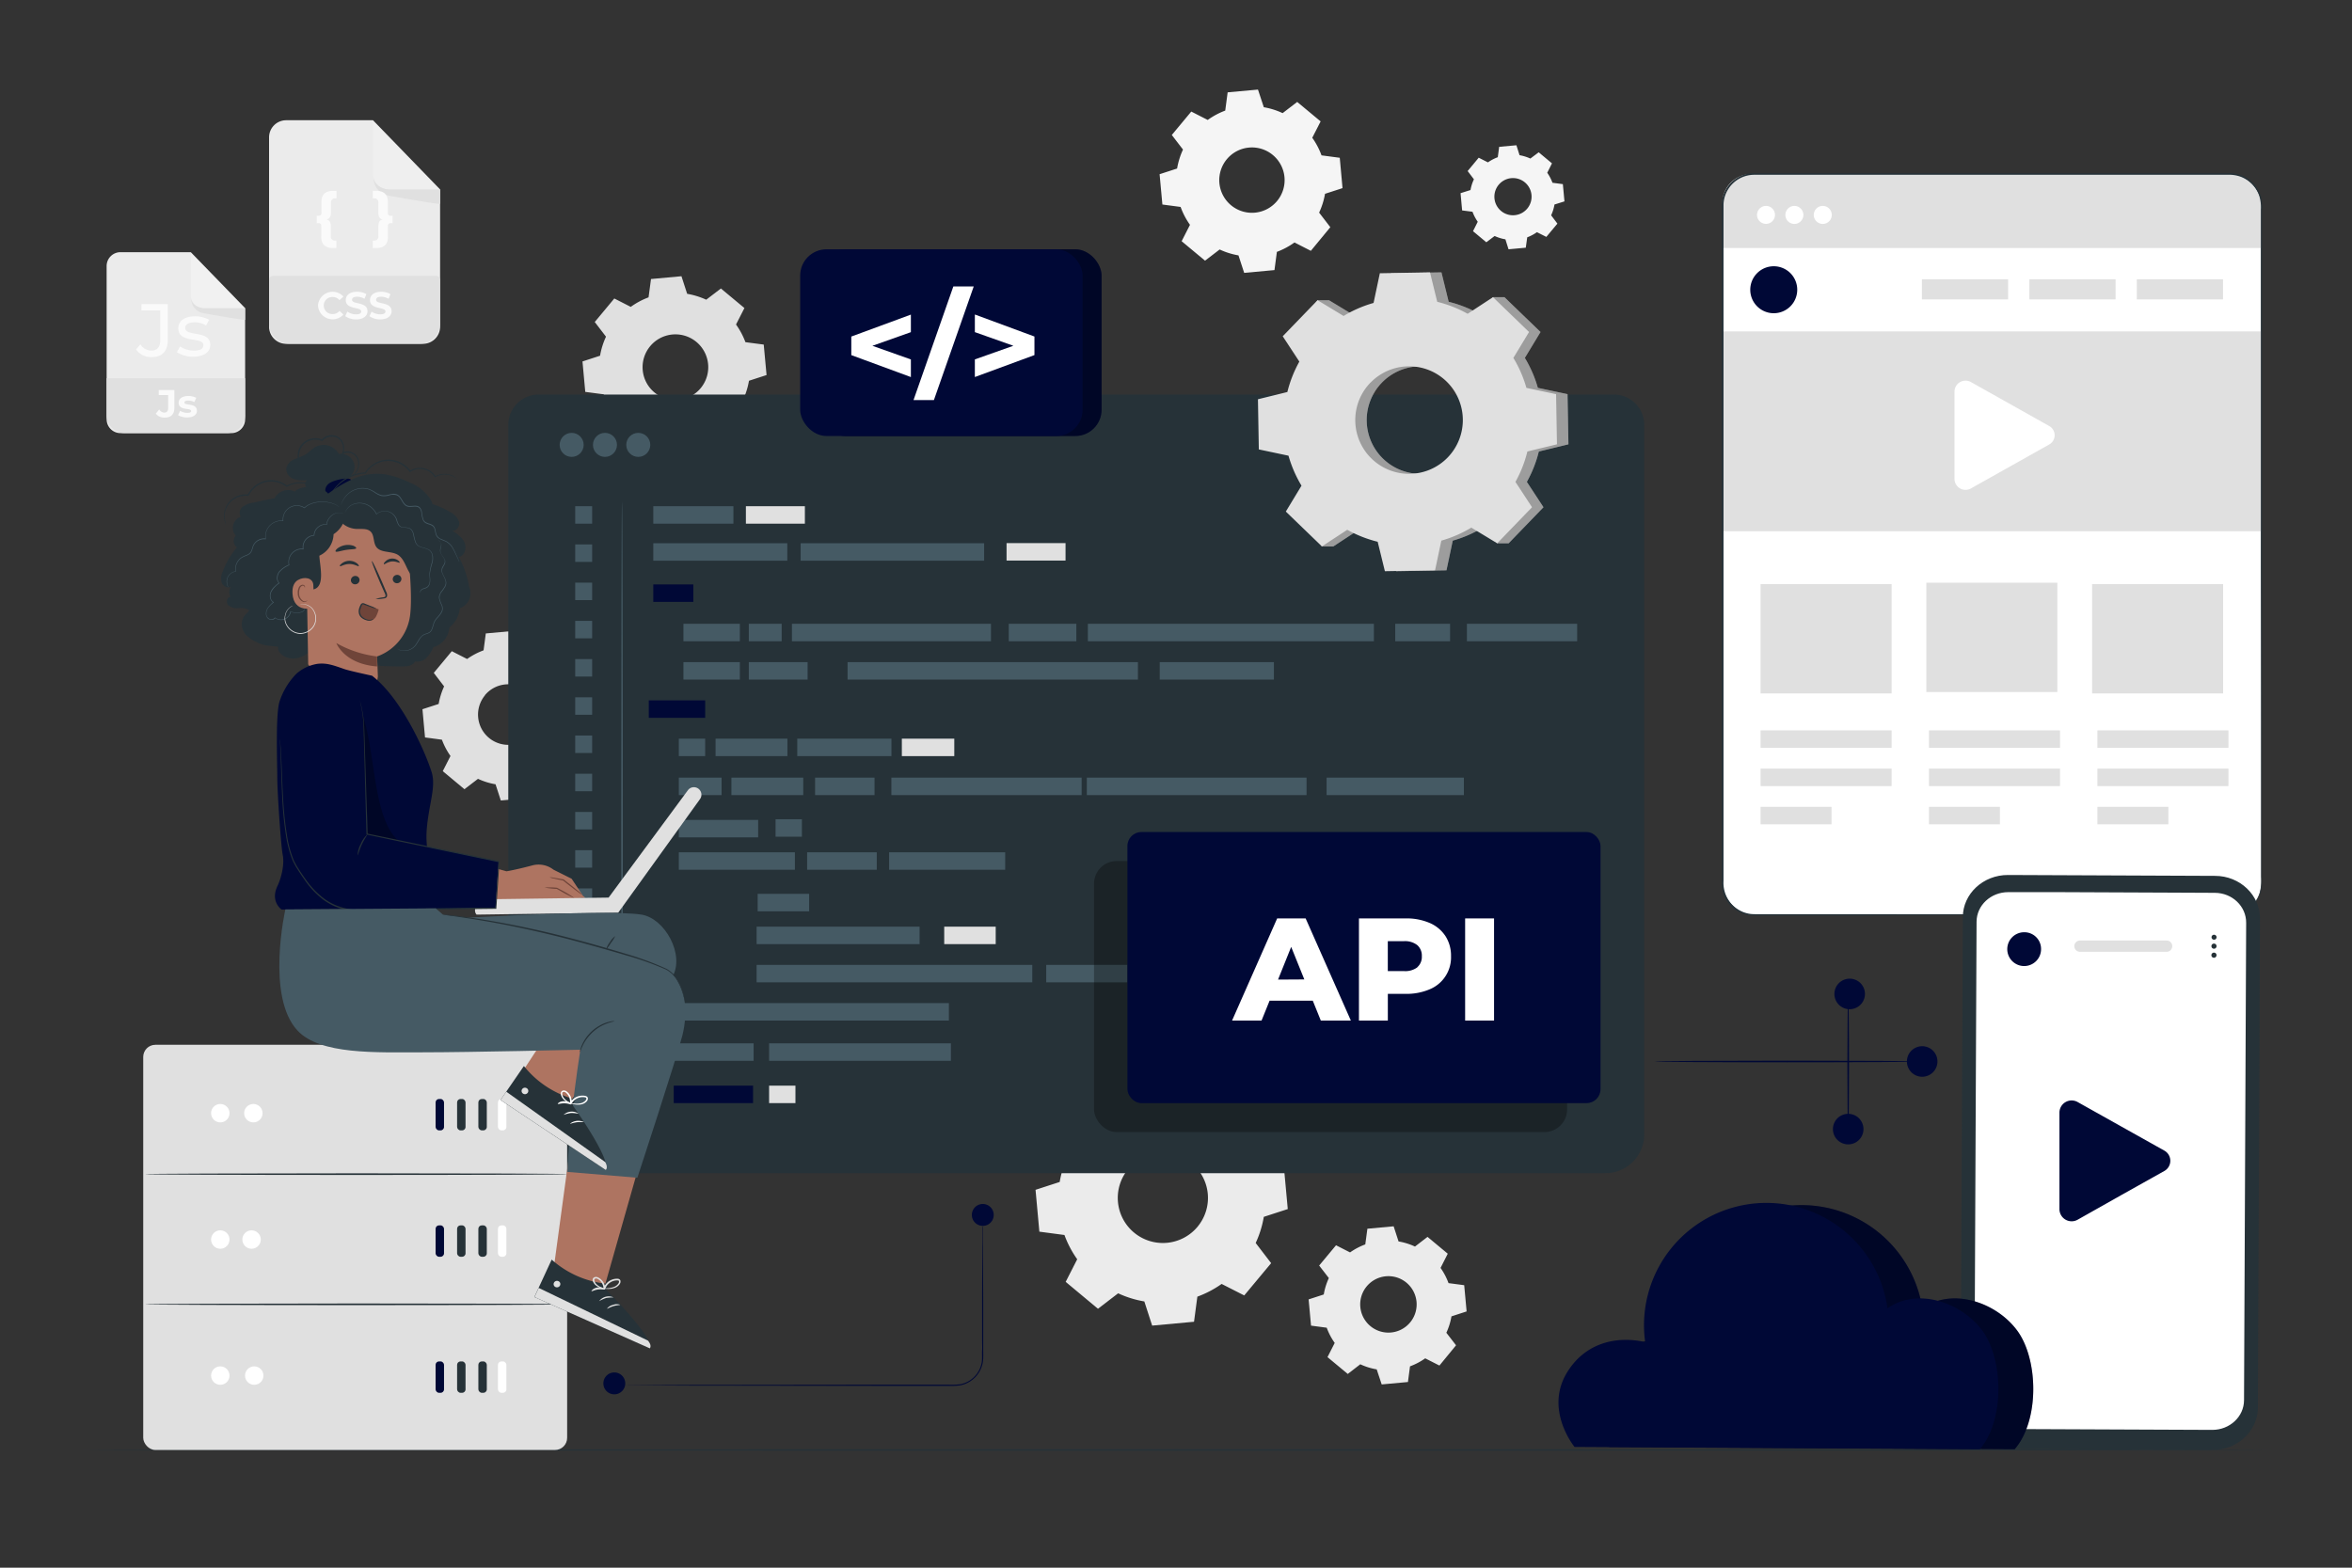 <svg xmlns="http://www.w3.org/2000/svg" viewBox="0 0 750 500"><rect x="0" y="0" width="750" height="500" fill="#333333" stroke="none"/><g id="freepik--background-complete--inject-83"><path d="M351.29,355.61a33,33,0,0,1,7.74-4.07l1.06-8,13.35-1.22,2.5,7.7a33,33,0,0,1,8.35,2.59l6.43-4.93,10.3,8.58-3.67,7.21a32.92,32.92,0,0,1,4.06,7.74l8,1.06,1.23,13.35L403,388.1a32.62,32.62,0,0,1-2.59,8.34l4.93,6.43-8.58,10.3-7.21-3.67a32.92,32.92,0,0,1-7.74,4.06l-1.06,8-13.35,1.23-2.5-7.71a32.69,32.69,0,0,1-8.35-2.59l-6.43,4.93-10.3-8.58,3.68-7.21a32.59,32.59,0,0,1-4.07-7.74l-8-1.06-1.22-13.35,7.7-2.5a33.09,33.09,0,0,1,2.59-8.35l-4.93-6.43,8.58-10.3,7.21,3.68Zm8.45,17.28A14.38,14.38,0,1,0,380,371,14.38,14.38,0,0,0,359.74,372.89Z" style="fill:#ebebeb"></path><path d="M430.51,399.44a21.24,21.24,0,0,1,4.85-2.55l.67-5,8.37-.77,1.57,4.83a20.08,20.08,0,0,1,5.23,1.63l4-3.09,6.46,5.37-2.3,4.53a20.42,20.42,0,0,1,2.54,4.85l5,.66.77,8.37-4.83,1.57a20.87,20.87,0,0,1-1.63,5.23l3.09,4L459,435.53l-4.53-2.3a20.83,20.83,0,0,1-4.85,2.55l-.66,5-8.37.77L439,436.75a20.08,20.08,0,0,1-5.23-1.63l-4,3.09-6.46-5.37,2.3-4.53a20.46,20.46,0,0,1-2.55-4.85l-5-.66-.77-8.37,4.83-1.57a20.44,20.44,0,0,1,1.62-5.23l-3.09-4,5.38-6.46,4.52,2.3Zm5.3,10.84a9,9,0,1,0,12.69-1.17A9,9,0,0,0,435.81,410.28Z" style="fill:#ebebeb"></path><path d="M201.18,97.84a23.9,23.9,0,0,1,5.63-3l.78-5.85,9.71-.89,1.82,5.61a24.17,24.17,0,0,1,6.08,1.88l4.68-3.58,7.5,6.24-2.68,5.25a23.7,23.7,0,0,1,3,5.63l5.84.77.9,9.72-5.61,1.82a23.8,23.8,0,0,1-1.89,6.08l3.59,4.67-6.24,7.5L229,137.06a24.27,24.27,0,0,1-5.63,3l-.78,5.84-9.71.89-1.82-5.61a23.77,23.77,0,0,1-6.08-1.88l-4.68,3.59-7.5-6.25,2.68-5.25a23.51,23.51,0,0,1-3-5.63l-5.85-.77-.89-9.71,5.61-1.83a23.73,23.73,0,0,1,1.89-6.07l-3.59-4.68,6.24-7.5,5.25,2.68Zm6.15,12.57a10.47,10.47,0,1,0,14.74-1.35A10.47,10.47,0,0,0,207.33,110.41Z" style="fill:#e0e0e0"></path><path d="M385.1,38.27a23.84,23.84,0,0,1,5.6-3l.77-5.82,9.67-.88L403,34.2A23.56,23.56,0,0,1,409,36.08l4.65-3.57,7.47,6.21-2.67,5.22a23.54,23.54,0,0,1,2.95,5.61l5.82.77L428.1,60l-5.58,1.81a23.56,23.56,0,0,1-1.88,6l3.57,4.65L418,80l-5.22-2.67a23.91,23.91,0,0,1-5.61,3l-.77,5.81-9.66.89-1.82-5.58a23.49,23.49,0,0,1-6-1.88l-4.66,3.57-7.46-6.21,2.66-5.22A23.91,23.91,0,0,1,376.47,66l-5.81-.77-.89-9.67,5.58-1.81a24,24,0,0,1,1.88-6.05l-3.57-4.65,6.21-7.47,5.23,2.67Zm6.11,12.51a10.42,10.42,0,1,0,14.67-1.34A10.41,10.41,0,0,0,391.21,50.78Z" style="fill:#f5f5f5"></path><path d="M474.42,51.82a13.54,13.54,0,0,1,3.19-1.68l.44-3.31,5.5-.5,1,3.17A13.84,13.84,0,0,1,488,50.57l2.65-2,4.24,3.53-1.51,3a13.88,13.88,0,0,1,1.67,3.19l3.31.44.51,5.5-3.18,1a13.32,13.32,0,0,1-1.07,3.44l2,2.65-3.53,4.24-3-1.51A13.5,13.5,0,0,1,487,75.69L486.54,79l-5.5.51-1-3.18a13.82,13.82,0,0,1-3.44-1.06l-2.65,2-4.24-3.54,1.51-3a13.68,13.68,0,0,1-1.67-3.19l-3.31-.43-.5-5.5,3.17-1A13.44,13.44,0,0,1,470,57.19l-2-2.64,3.53-4.25,3,1.52Zm3.48,7.11a5.93,5.93,0,1,0,8.35-.76A5.93,5.93,0,0,0,477.9,58.93Z" style="fill:#f5f5f5"></path><path d="M149,210.15a22.1,22.1,0,0,1,5.2-2.73l.71-5.39,9-.82,1.68,5.17a21.76,21.76,0,0,1,5.6,1.74l4.32-3.31,6.91,5.75-2.47,4.85a21.5,21.5,0,0,1,2.73,5.19l5.39.71.83,9L183.63,232a22.2,22.2,0,0,1-1.73,5.61l3.3,4.31-5.75,6.92-4.85-2.47a22.23,22.23,0,0,1-5.19,2.73l-.71,5.39-9,.82-1.68-5.17a22,22,0,0,1-5.6-1.74l-4.32,3.31-6.91-5.76,2.46-4.84a22.23,22.23,0,0,1-2.73-5.19l-5.39-.72-.82-9,5.17-1.68a22.57,22.57,0,0,1,1.74-5.6l-3.3-4.31,5.75-6.92,4.84,2.47Zm5.67,11.59a9.65,9.65,0,1,0,13.59-1.24A9.66,9.66,0,0,0,154.62,221.74Z" style="fill:#e0e0e0"></path><path d="M73.76,138.14H38.44A4.41,4.41,0,0,1,34,133.73V84.85a4.42,4.42,0,0,1,4.42-4.42h22.4L78.17,98.3v35.43A4.4,4.4,0,0,1,73.76,138.14Z" style="fill:#ebebeb"></path><path d="M34,120.63H78.17a0,0,0,0,1,0,0v11.79a5.72,5.72,0,0,1-5.72,5.72H39.75A5.72,5.72,0,0,1,34,132.42V120.63A0,0,0,0,1,34,120.63Z" style="fill:#e0e0e0"></path><path d="M49.67,131.93l1.11-1.33a2,2,0,0,0,1.61,1c.8,0,1.22-.49,1.22-1.44V126h-3v-1.6h5V130c0,2.14-1.08,3.19-3.11,3.19A3.5,3.5,0,0,1,49.67,131.93Z" style="fill:#fafafa"></path><path d="M56.79,132.42l.64-1.38a4.61,4.61,0,0,0,2.31.64c.89,0,1.22-.23,1.22-.6,0-1.09-4,0-4-2.63,0-1.26,1.14-2.15,3.08-2.15a5.45,5.45,0,0,1,2.55.58l-.64,1.37a3.83,3.83,0,0,0-1.91-.49c-.87,0-1.24.27-1.24.61,0,1.14,4,0,4,2.66,0,1.23-1.15,2.11-3.13,2.11A5.68,5.68,0,0,1,56.79,132.42Z" style="fill:#fafafa"></path><path d="M43.38,111.44l1.38-1.62a4.17,4.17,0,0,0,3.49,2c1.88,0,2.86-1.15,2.86-3.39V99h-6V97h8.4v11.34c0,3.72-1.81,5.56-5.22,5.56A5.82,5.82,0,0,1,43.38,111.44Z" style="fill:#fafafa"></path><path d="M56.41,112.32l1-1.81a8.14,8.14,0,0,0,4.44,1.31c2.12,0,3-.64,3-1.72,0-2.84-8-.38-8-5.41,0-2.27,2-3.8,5.27-3.8A9.18,9.18,0,0,1,66.7,102l-1,1.81a6.59,6.59,0,0,0-3.65-1c-2,0-3,.74-3,1.74,0,3,8,.55,8,5.47,0,2.29-2.1,3.74-5.47,3.74A9.11,9.11,0,0,1,56.41,112.32Z" style="fill:#fafafa"></path><g style="opacity:0.3"><path d="M60.84,80.43V94.19A4.11,4.11,0,0,0,65,98.29H78.17Z" style="fill:#fff"></path></g><path d="M61,95.39a4.57,4.57,0,0,0,3.62,4.44,3.43,3.43,0,0,0,.44.09c1.73.31,13.09,2.33,13.09,2.07V98.3H65S61.64,98.18,61,95.39Z" style="fill:#e0e0e0"></path><path d="M134.89,109.66H91.26a5.46,5.46,0,0,1-5.46-5.46V43.81a5.46,5.46,0,0,1,5.46-5.46h27.67l21.41,22.08V104.2A5.46,5.46,0,0,1,134.89,109.66Z" style="fill:#ebebeb"></path><path d="M87,88h52.07a1.24,1.24,0,0,1,1.24,1.24v13.92a6.48,6.48,0,0,1-6.48,6.48H92.28a6.48,6.48,0,0,1-6.48-6.48V89.26A1.24,1.24,0,0,1,87,88Z" style="fill:#e0e0e0"></path><g style="opacity:0.2"><path d="M118.93,38.35v17A5.08,5.08,0,0,0,124,60.43h16.34Z" style="fill:#fff"></path></g><path d="M119.15,56.84a5.64,5.64,0,0,0,4.48,5.48,4.54,4.54,0,0,0,.53.12c2.14.38,16.18,2.88,16.18,2.56V60.43H124S119.92,60.29,119.15,56.84Z" style="fill:#e0e0e0"></path><path d="M101.41,97.45a4.67,4.67,0,0,1,8.1-2.88l-1.26,1.16a2.72,2.72,0,0,0-2.13-1,2.72,2.72,0,1,0,0,5.43,2.72,2.72,0,0,0,2.13-1l1.26,1.16a4.66,4.66,0,0,1-8.1-2.87Z" style="fill:#fafafa"></path><path d="M110.09,100.85l.66-1.47a5,5,0,0,0,2.8.88c1.17,0,1.64-.39,1.64-.91,0-1.59-4.93-.49-4.93-3.65,0-1.44,1.16-2.64,3.57-2.64a5.77,5.77,0,0,1,3,.75l-.61,1.49a4.88,4.88,0,0,0-2.35-.66c-1.16,0-1.61.43-1.61,1,0,1.56,4.93.48,4.93,3.6,0,1.41-1.18,2.63-3.6,2.63A6,6,0,0,1,110.09,100.85Z" style="fill:#fafafa"></path><path d="M117.81,100.85l.67-1.47a5,5,0,0,0,2.8.88c1.16,0,1.64-.39,1.64-.91,0-1.59-4.94-.49-4.94-3.65,0-1.44,1.17-2.64,3.58-2.64a5.71,5.71,0,0,1,2.94.75l-.6,1.49a4.88,4.88,0,0,0-2.35-.66c-1.17,0-1.62.43-1.62,1,0,1.56,4.94.48,4.94,3.6,0,1.41-1.18,2.63-3.6,2.63A6,6,0,0,1,117.81,100.85Z" style="fill:#fafafa"></path><path d="M104.18,70c.9.28,1.31.84,1.31,2.19V75.3a1.28,1.28,0,0,0,1.42,1.44h.35v2.37h-1.13c-2.43,0-3.68-1.24-3.68-3.48V72.1a.8.8,0,0,0-.86-.92H101V68.81h.64a.8.8,0,0,0,.86-.92V64.36c0-2.24,1.25-3.49,3.68-3.49h1.13v2.38h-.35a1.28,1.28,0,0,0-1.42,1.44v3.12C105.49,69.16,105.08,69.72,104.18,70Z" style="fill:#fafafa"></path><path d="M125.19,68.81v2.37h-.64a.8.8,0,0,0-.86.92v3.53c0,2.24-1.24,3.48-3.68,3.48h-1.13V76.74h.35a1.28,1.28,0,0,0,1.42-1.44V72.18c0-1.35.41-1.91,1.31-2.19-.9-.27-1.31-.83-1.31-2.18V64.69a1.28,1.28,0,0,0-1.42-1.44h-.35V60.87H120c2.44,0,3.68,1.25,3.68,3.49v3.53a.8.8,0,0,0,.86.92Z" style="fill:#fafafa"></path></g><g id="freepik--Floor--inject-83"><path d="M723.68,462.45c0,.15-156.12.26-348.66.26s-348.7-.11-348.7-.26,156.09-.26,348.7-.26S723.68,462.31,723.68,462.45Z" style="fill:#263238"></path></g><g id="freepik--tab-2--inject-83"><rect x="549.21" y="55.51" width="171.88" height="236.32" rx="10.09" style="fill:#fff"></rect><rect x="614.26" y="185.85" width="41.78" height="34.87" style="fill:#e0e0e0"></rect><rect x="667.12" y="186.29" width="41.78" height="34.87" style="fill:#e0e0e0"></rect><rect x="561.41" y="186.29" width="41.78" height="34.87" style="fill:#e0e0e0"></rect><rect x="549.21" y="105.7" width="171.88" height="63.73" style="fill:#e0e0e0"></rect><path d="M558.49,55.51h152.2a10.4,10.4,0,0,1,10.4,10.4V79.1a0,0,0,0,1,0,0H549.21a0,0,0,0,1,0,0V64.78A9.28,9.28,0,0,1,558.49,55.51Z" style="fill:#e0e0e0"></path><path d="M573.1,92.4a7.49,7.49,0,1,1-7.48-7.48A7.48,7.48,0,0,1,573.1,92.4Z" style="fill:#000836"></path><rect x="612.85" y="89.08" width="27.49" height="6.41" style="fill:#e0e0e0"></rect><rect x="647.12" y="89.08" width="27.49" height="6.41" style="fill:#e0e0e0"></rect><rect x="681.38" y="89.08" width="27.49" height="6.41" style="fill:#e0e0e0"></rect><rect x="561.41" y="232.95" width="41.78" height="5.58" style="fill:#e0e0e0"></rect><rect x="561.41" y="245.14" width="41.78" height="5.58" style="fill:#e0e0e0"></rect><rect x="561.41" y="257.33" width="22.62" height="5.58" style="fill:#e0e0e0"></rect><rect x="615.11" y="232.95" width="41.78" height="5.58" style="fill:#e0e0e0"></rect><rect x="615.11" y="245.14" width="41.78" height="5.58" style="fill:#e0e0e0"></rect><rect x="615.11" y="257.33" width="22.62" height="5.58" style="fill:#e0e0e0"></rect><rect x="668.82" y="232.95" width="41.78" height="5.58" style="fill:#e0e0e0"></rect><rect x="668.82" y="245.14" width="41.78" height="5.58" style="fill:#e0e0e0"></rect><rect x="668.82" y="257.33" width="22.62" height="5.58" style="fill:#e0e0e0"></rect><path d="M711,291.82l.52,0a11.08,11.08,0,0,0,1.53-.19,10.34,10.34,0,0,0,5.18-2.9,10.07,10.07,0,0,0,2.27-3.77,15,15,0,0,0,.52-5.31c0-3.89,0-8.38,0-13.43,0-20.23,0-49.48-.08-85.62,0-18.08,0-37.88,0-59.13q0-15.95,0-32.94,0-8.49,0-17.23V66.88a12.59,12.59,0,0,0-.47-4.29,9.93,9.93,0,0,0-5.75-6.14,10.82,10.82,0,0,0-4.31-.7h-151a9.82,9.82,0,0,0-8.39,4.69,9.69,9.69,0,0,0-1.43,4.73c0,1.69,0,3.41,0,5.1v60c0,26,0,51.1,0,75s0,46.61,0,67.87V281a10.11,10.11,0,0,0,2.32,7.06,9.89,9.89,0,0,0,6.42,3.45c1.22.11,2.49.05,3.73.07h3.72l28.37,0,85.62.08,23.28,0,6.05,0,2.06,0-2.06,0-6.05,0-23.28.05L594,292H561.9c-1.25,0-2.48.05-3.77-.07a10.21,10.21,0,0,1-6.69-3.58A10.58,10.58,0,0,1,549,281v-7.9c0-21.26,0-44,0-67.87s0-49,0-75V90.59q0-10.08,0-20.3c0-1.7,0-3.39,0-5.12a10.11,10.11,0,0,1,1.51-5,10.33,10.33,0,0,1,8.83-4.94h151a11.16,11.16,0,0,1,4.49.73,10.4,10.4,0,0,1,6,6.45,12.64,12.64,0,0,1,.49,4.43v4.38q0,8.73,0,17.23,0,17,0,32.94c0,21.25,0,41,0,59.13,0,36.14-.06,65.39-.08,85.62,0,5.05,0,9.54,0,13.43,0,1,0,1.91,0,2.81a9.7,9.7,0,0,1-.5,2.54,10.14,10.14,0,0,1-7.57,6.68,10.66,10.66,0,0,1-1.54.17Z" style="fill:#263238"></path><path d="M566,68.54a2.86,2.86,0,1,1-2.86-2.86A2.86,2.86,0,0,1,566,68.54Z" style="fill:#fff"></path><path d="M575.06,68.54a2.87,2.87,0,1,1-2.87-2.86A2.87,2.87,0,0,1,575.06,68.54Z" style="fill:#fff"></path><path d="M584.11,68.54a2.87,2.87,0,1,1-2.87-2.86A2.86,2.86,0,0,1,584.11,68.54Z" style="fill:#fff"></path><path d="M623.25,138.87v-14a3.51,3.51,0,0,1,5.26-3l12.46,7,12.46,7a3.36,3.36,0,0,1,0,5.9l-12.46,7-12.46,7a3.51,3.51,0,0,1-5.26-2.95Z" style="fill:#fff"></path></g><g id="freepik--tab-1--inject-83"><path d="M171.77,125.83H514.61a9.7,9.7,0,0,1,9.7,9.7V361.8a12.37,12.37,0,0,1-12.37,12.37H171.23a9.15,9.15,0,0,1-9.15-9.15V135.53A9.7,9.7,0,0,1,171.77,125.83Z" style="fill:#263238"></path><rect x="208.32" y="161.45" width="25.55" height="5.57" style="fill:#455a64"></rect><rect x="208.32" y="186.4" width="12.77" height="5.57" style="fill:#000836"></rect><rect x="217.93" y="198.95" width="17.99" height="5.57" style="fill:#455a64"></rect><rect x="238.78" y="198.95" width="10.48" height="5.57" style="fill:#455a64"></rect><rect x="321.67" y="198.95" width="21.55" height="5.57" style="fill:#455a64"></rect><rect x="369.81" y="211.18" width="36.41" height="5.57" style="fill:#455a64"></rect><rect x="444.91" y="198.95" width="17.49" height="5.57" style="fill:#455a64"></rect><rect x="467.76" y="198.95" width="35.16" height="5.57" style="fill:#455a64"></rect><rect x="217.93" y="211.18" width="17.99" height="5.57" style="fill:#455a64"></rect><rect x="206.88" y="223.38" width="17.99" height="5.57" style="fill:#000836"></rect><rect x="216.46" y="235.59" width="8.4" height="5.57" style="fill:#455a64"></rect><rect x="247.31" y="261.29" width="8.4" height="5.57" style="fill:#455a64"></rect><rect x="362.91" y="307.74" width="16.42" height="5.57" style="fill:#455a64"></rect><rect x="430.84" y="307.74" width="40.23" height="5.57" style="fill:#455a64"></rect><rect x="301.09" y="295.55" width="16.42" height="5.57" style="fill:#e0e0e0"></rect><rect x="241.6" y="285.08" width="16.42" height="5.57" style="fill:#455a64"></rect><rect x="333.62" y="307.74" width="25.89" height="5.57" style="fill:#455a64"></rect><rect x="216.46" y="248.02" width="13.64" height="5.57" style="fill:#455a64"></rect><rect x="216.46" y="261.5" width="25.3" height="5.57" style="fill:#455a64"></rect><rect x="216.46" y="271.83" width="37.01" height="5.57" style="fill:#455a64"></rect><rect x="283.52" y="271.83" width="37.01" height="5.57" style="fill:#455a64"></rect><rect x="241.27" y="295.55" width="51.97" height="5.57" style="fill:#455a64"></rect><rect x="241.27" y="307.74" width="87.9" height="5.57" style="fill:#455a64"></rect><rect x="214.68" y="319.93" width="87.9" height="5.57" style="fill:#455a64"></rect><rect x="257.38" y="271.83" width="22.2" height="5.57" style="fill:#455a64"></rect><rect x="228.18" y="235.59" width="22.91" height="5.57" style="fill:#455a64"></rect><rect x="233.23" y="248.02" width="22.91" height="5.57" style="fill:#455a64"></rect><rect x="284.24" y="248.02" width="60.67" height="5.57" style="fill:#455a64"></rect><rect x="346.56" y="248.02" width="70.07" height="5.57" style="fill:#455a64"></rect><rect x="259.91" y="248.02" width="18.96" height="5.57" style="fill:#455a64"></rect><rect x="254.23" y="235.59" width="30.03" height="5.57" style="fill:#455a64"></rect><rect x="287.58" y="235.59" width="16.72" height="5.57" style="fill:#e0e0e0"></rect><rect x="238.78" y="211.18" width="18.75" height="5.57" style="fill:#455a64"></rect><rect x="270.27" y="211.18" width="92.59" height="5.57" style="fill:#455a64"></rect><rect x="423.02" y="248.02" width="43.78" height="5.57" style="fill:#455a64"></rect><rect x="383.6" y="307.74" width="43.78" height="5.57" style="fill:#455a64"></rect><rect x="346.89" y="198.95" width="91.21" height="5.57" style="fill:#455a64"></rect><rect x="252.53" y="198.95" width="63.47" height="5.57" style="fill:#455a64"></rect><rect x="208.32" y="173.26" width="42.73" height="5.57" style="fill:#455a64"></rect><rect x="255.31" y="173.26" width="58.51" height="5.57" style="fill:#455a64"></rect><rect x="237.85" y="161.45" width="18.81" height="5.57" style="fill:#e0e0e0"></rect><rect x="183.42" y="161.45" width="5.4" height="5.57" style="fill:#455a64"></rect><rect x="183.42" y="173.64" width="5.4" height="5.57" style="fill:#455a64"></rect><rect x="183.42" y="185.83" width="5.4" height="5.57" style="fill:#455a64"></rect><rect x="183.42" y="198.02" width="5.4" height="5.57" style="fill:#455a64"></rect><rect x="183.42" y="210.21" width="5.4" height="5.57" style="fill:#455a64"></rect><rect x="183.42" y="222.4" width="5.4" height="5.57" style="fill:#455a64"></rect><rect x="183.42" y="234.59" width="5.4" height="5.57" style="fill:#455a64"></rect><rect x="183.42" y="246.78" width="5.4" height="5.57" style="fill:#455a64"></rect><rect x="183.42" y="258.97" width="5.4" height="5.57" style="fill:#455a64"></rect><rect x="245.25" y="346.26" width="8.4" height="5.57" style="fill:#e0e0e0"></rect><rect x="214.84" y="346.26" width="25.3" height="5.57" style="fill:#000836"></rect><rect x="183.42" y="345.64" width="5.4" height="5.57" style="fill:#455a64"></rect><rect x="183.42" y="271.16" width="5.4" height="5.57" style="fill:#455a64"></rect><rect x="183.42" y="283.35" width="5.4" height="5.57" style="fill:#455a64"></rect><rect x="183.42" y="295.55" width="5.4" height="5.57" style="fill:#455a64"></rect><rect x="183.42" y="307.74" width="5.4" height="5.57" style="fill:#455a64"></rect><rect x="183.42" y="319.93" width="5.4" height="5.57" style="fill:#455a64"></rect><rect x="214.68" y="332.76" width="25.63" height="5.57" style="fill:#455a64"></rect><rect x="245.25" y="332.76" width="57.97" height="5.57" style="fill:#455a64"></rect><rect x="183.42" y="332.76" width="5.4" height="5.57" style="fill:#455a64"></rect><rect x="320.97" y="173.22" width="18.81" height="5.57" style="fill:#e0e0e0"></rect><circle cx="182.29" cy="141.89" r="3.83" style="fill:#455a64"></circle><circle cx="192.91" cy="141.89" r="3.83" style="fill:#455a64"></circle><circle cx="203.53" cy="141.89" r="3.83" style="fill:#455a64"></circle><g style="opacity:0.3"><rect x="348.86" y="274.61" width="150.86" height="86.46" rx="7.24"></rect></g><rect x="359.51" y="265.37" width="150.86" height="86.46" rx="4.44" style="fill:#000836"></rect><path d="M418.62,319.17H404.84l-2.56,6.33h-9.4l14.38-32.58h9.08l14.42,32.58h-9.58Zm-2.7-6.79L411.73,302l-4.19,10.43Z" style="fill:#fff"></path><path d="M455.94,294.39a11.4,11.4,0,0,1,5,4.19,11.55,11.55,0,0,1,1.76,6.4,11,11,0,0,1-6.79,10.54,18.69,18.69,0,0,1-7.68,1.46h-5.68v8.52h-9.21V292.92h14.89A18.53,18.53,0,0,1,455.94,294.39Zm-4,14.1a4.37,4.37,0,0,0,1.45-3.51,4.46,4.46,0,0,0-1.45-3.54,6.34,6.34,0,0,0-4.28-1.26h-5.12v9.54h5.12A6.45,6.45,0,0,0,452,308.49Z" style="fill:#fff"></path><path d="M467.2,292.92h9.22V325.5H467.2Z" style="fill:#fff"></path><path d="M198.35,159.86c.14,0,.26,47.95.26,107.1s-.12,107.11-.26,107.11-.26-47.95-.26-107.11S198.2,159.86,198.35,159.86Z" style="fill:#455a64"></path></g><g id="freepik--line-2--inject-83"><path d="M594.22,360.11a4.87,4.87,0,1,1-4.87-4.86A4.87,4.87,0,0,1,594.22,360.11Z" style="fill:#000836"></path><path d="M617.81,338.55a4.87,4.87,0,1,1-4.87-4.87A4.87,4.87,0,0,1,617.81,338.55Z" style="fill:#000836"></path><path d="M594.69,317a4.87,4.87,0,1,1-4.87-4.86A4.86,4.86,0,0,1,594.69,317Z" style="fill:#000836"></path><path d="M612.27,338.55c0,.14-18.95.26-42.32.26s-42.32-.12-42.32-.26,18.94-.26,42.32-.26S612.27,338.4,612.27,338.55Z" style="fill:#000836"></path><path d="M589.35,362.33c-.14,0-.26-9.95-.26-22.22s.12-22.22.26-22.22.26,9.95.26,22.22S589.5,362.33,589.35,362.33Z" style="fill:#000836"></path></g><g id="freepik--line-1--inject-83"><path d="M313.4,391a1.91,1.91,0,0,1,0,.42c0,.31,0,.72,0,1.25,0,1.12,0,2.73.05,4.79,0,4.2.05,10.21.08,17.64,0,3.73,0,7.81,0,12.18,0,1.1,0,2.21,0,3.34s.06,2.27-.07,3.47a9.07,9.07,0,0,1-7.13,7.73,20.86,20.86,0,0,1-3.86.19H278.09l-58.2-.08-17.64-.08-4.79-.05-1.25,0-.42,0,.42,0,1.25,0,4.79,0,17.64-.09,58.2-.07h24.47a20.19,20.19,0,0,0,3.76-.17,8.4,8.4,0,0,0,3.3-1.45,8.59,8.59,0,0,0,3.48-5.85c.12-1.12,0-2.29.07-3.42s0-2.24,0-3.34c0-4.37,0-8.45,0-12.18,0-7.43.07-13.44.09-17.64,0-2.06,0-3.67,0-4.79,0-.53,0-.94,0-1.25A2.24,2.24,0,0,1,313.4,391Z" style="fill:#000836"></path><path d="M316.88,387.52A3.49,3.49,0,1,1,313.4,384,3.49,3.49,0,0,1,316.88,387.52Z" style="fill:#000836"></path><path d="M199.38,441.22a3.49,3.49,0,1,1-3.48-3.49A3.48,3.48,0,0,1,199.38,441.22Z" style="fill:#000836"></path></g><g id="freepik--Icon--inject-83"><rect x="261.21" y="79.51" width="90.06" height="59.55" rx="8.38" style="fill:#000836"></rect><g style="opacity:0.3"><rect x="261.21" y="79.51" width="90.06" height="59.55" rx="8.38"></rect></g><rect x="255.16" y="79.51" width="90.06" height="59.55" rx="8.38" style="fill:#000836"></rect><path d="M290.46,105.94l-12.27,4.35,12.27,4.35v5.62l-19-7v-5.92l19-7Z" style="fill:#fff"></path><path d="M304,91.36h6.5l-12.7,36.24h-6.5Z" style="fill:#fff"></path><path d="M329.86,107.33v5.92l-19,7v-5.62l12.28-4.35-12.28-4.35v-5.62Z" style="fill:#fff"></path></g><g id="freepik--Gear--inject-83"><path d="M432.09,100.77a39.19,39.19,0,0,1,9.56-4.15l2-9.47,16-.28,2.3,9.39a38.86,38.86,0,0,1,9.7,3.82l4.44-5.3h3.64l11.51,11.11-5,8.26a38.86,38.86,0,0,1,4.15,9.56l9.46,2,.29,16L490.7,144a39.18,39.18,0,0,1-3.82,9.69l5.3,8.09-11.11,11.5h-3.64l-4.62-5a38.86,38.86,0,0,1-9.56,4.15l-2,9.47-16,.28-2.3-9.39a39,39,0,0,1-9.7-3.82l-8.08,5.3h-3.64l-7.86-11.11,5-8.26a38.89,38.89,0,0,1-4.16-9.56l-9.46-2-.28-16,9.39-2.31a39,39,0,0,1,3.81-9.7l-5.29-8.08,7.46-11.5h3.64l8.26,5Zm8.53,21.3a17.15,17.15,0,1,0,24.25-.43A17.15,17.15,0,0,0,440.62,122.07Z" style="fill:#e0e0e0"></path><g style="opacity:0.3"><path d="M432.09,100.77a39.19,39.19,0,0,1,9.56-4.15l2-9.47,16-.28,2.3,9.39a38.86,38.86,0,0,1,9.7,3.82l4.44-5.3h3.64l11.51,11.11-5,8.26a38.86,38.86,0,0,1,4.15,9.56l9.46,2,.29,16L490.7,144a39.18,39.18,0,0,1-3.82,9.69l5.3,8.09-11.11,11.5h-3.64l-4.62-5a38.86,38.86,0,0,1-9.56,4.15l-2,9.47-16,.28-2.3-9.39a39,39,0,0,1-9.7-3.82l-8.08,5.3h-3.64l-7.86-11.11,5-8.26a38.89,38.89,0,0,1-4.16-9.56l-9.46-2-.28-16,9.39-2.31a39,39,0,0,1,3.81-9.7l-5.29-8.08,7.46-11.5h3.64l8.26,5Zm8.53,21.3a17.15,17.15,0,1,0,24.25-.43A17.15,17.15,0,0,0,440.62,122.07Z"></path></g><path d="M428.45,100.77A38.86,38.86,0,0,1,438,96.62l2-9.47,16-.28,2.3,9.39a39,39,0,0,1,9.7,3.82l8.08-5.3,11.5,11.11-5,8.26a38.89,38.89,0,0,1,4.16,9.56l9.46,2,.28,16L487.05,144a38.77,38.77,0,0,1-3.81,9.69l5.29,8.09-11.1,11.5-8.26-5a39,39,0,0,1-9.56,4.15l-2,9.47-16,.28-2.3-9.39a38.86,38.86,0,0,1-9.7-3.82l-8.08,5.3-11.51-11.11,5-8.26a39.24,39.24,0,0,1-4.15-9.56l-9.46-2-.28-16,9.38-2.31a39.41,39.41,0,0,1,3.82-9.7l-5.3-8.08,11.11-11.5,8.26,5Zm8.52,21.3a17.15,17.15,0,1,0,24.26-.43A17.14,17.14,0,0,0,437,122.07Z" style="fill:#e0e0e0"></path></g><g id="freepik--Device--inject-83"><path d="M705.51,462.45l-66-.28c-7.94,0-14.34-6.13-14.31-13.61l.7-156c0-7.49,6.5-13.53,14.44-13.49l66,.28c7.93,0,14.34,6.13,14.31,13.61L720,449C719.92,456.44,713.46,462.49,705.51,462.45Z" style="fill:#263238"></path><path d="M706.25,284.76l-12.79-.06-37.37-.16-4.5,0-11.2,0c-5.56,0-10.09,4.21-10.11,9.45l-.69,152.24c0,5.24,4.47,9.51,10,9.54l65.87.28c5.56,0,10.09-4.21,10.11-9.45l.68-152.24C716.3,289.05,711.81,284.78,706.25,284.76Z" style="fill:#fff"></path><path d="M706.82,298.92a.8.8,0,0,1-.82.79.79.79,0,1,1,0-1.58A.8.8,0,0,1,706.82,298.92Z" style="fill:#263238"></path><path d="M706.81,301.77a.82.82,0,0,1-1.64,0,.82.82,0,0,1,1.64,0Z" style="fill:#263238"></path><path d="M706.8,304.62a.82.82,0,1,1-.82-.79A.8.8,0,0,1,706.8,304.62Z" style="fill:#263238"></path><path d="M650.85,302.56a5.39,5.39,0,1,1-5.39-5.23A5.32,5.32,0,0,1,650.85,302.56Z" style="fill:#000836"></path><path d="M690.89,303.57H663.26a1.8,1.8,0,0,1-1.8-1.8h0a1.8,1.8,0,0,1,1.8-1.8h27.63a1.81,1.81,0,0,1,1.8,1.8h0A1.81,1.81,0,0,1,690.89,303.57Z" style="fill:#e0e0e0"></path><path d="M656.71,370.23V354.77a3.89,3.89,0,0,1,5.83-3.27l13.79,7.73,13.8,7.73a3.72,3.72,0,0,1,0,6.53l-13.8,7.73L662.54,389a3.89,3.89,0,0,1-5.83-3.27Z" style="fill:#000836"></path></g><g id="freepik--Cloud--inject-83"><path d="M511,437.48c5.85-9.31,15.76-11.48,24.76-9.43A39,39,0,0,1,613,417.28c9.33-6.62,23.33-2.14,30.17,7s7.26,28.74-.75,37.95l-129.21-.74S503.35,449.55,511,437.48Z" style="fill:#000836"></path><g style="opacity:0.3"><path d="M511,437.48c5.85-9.31,15.76-11.48,24.76-9.43A39,39,0,0,1,613,417.28c9.33-6.62,23.33-2.14,30.17,7s7.26,28.74-.75,37.95l-129.21-.74S503.35,449.55,511,437.48Z"></path></g><path d="M499.85,437.48c5.85-9.31,15.76-11.48,24.76-9.43a39,39,0,0,1,77.27-10.77c9.33-6.62,23.33-2.14,30.17,7s7.26,28.74-.75,37.95l-129.21-.74S492.25,449.55,499.85,437.48Z" style="fill:#000836"></path></g><g id="freepik--Character--inject-83"><rect x="45.67" y="333.23" width="135.18" height="129.23" rx="3.87" style="fill:#e0e0e0"></rect><path d="M181.09,374.48c0,.14-30.2.26-67.43.26s-67.44-.12-67.44-.26,30.19-.26,67.44-.26S181.09,374.33,181.09,374.48Z" style="fill:#263238"></path><path d="M181.09,416c0,.14-30.2.26-67.43.26s-67.44-.12-67.44-.26,30.19-.26,67.44-.26S181.09,415.82,181.09,416Z" style="fill:#263238"></path><circle cx="70.25" cy="355.04" r="2.94" style="fill:#fff"></circle><circle cx="80.79" cy="355.04" r="2.94" style="fill:#fff"></circle><rect x="145.76" y="350.51" width="2.69" height="10.01" rx="1.09" style="fill:#263238"></rect><rect x="152.54" y="350.51" width="2.69" height="10.01" rx="1.09" style="fill:#263238"></rect><rect x="158.79" y="350.51" width="2.69" height="10.01" rx="1.09" style="fill:#fff"></rect><rect x="138.9" y="350.51" width="2.69" height="10.01" rx="1.09" style="fill:#000836"></rect><circle cx="70.25" cy="395.34" r="2.94" style="fill:#fff"></circle><circle cx="80.22" cy="395.34" r="2.94" style="fill:#fff"></circle><rect x="145.76" y="390.82" width="2.69" height="10.01" rx="1.09" style="fill:#263238"></rect><rect x="152.54" y="390.82" width="2.69" height="10.01" rx="1.09" style="fill:#263238"></rect><rect x="158.79" y="390.82" width="2.69" height="10.01" rx="1.09" style="fill:#fff"></rect><rect x="138.9" y="390.82" width="2.69" height="10.01" rx="1.09" style="fill:#000836"></rect><circle cx="70.25" cy="438.73" r="2.94" style="fill:#fff"></circle><circle cx="81.07" cy="438.73" r="2.94" style="fill:#fff"></circle><rect x="145.76" y="434.21" width="2.69" height="10.01" rx="1.09" style="fill:#263238"></rect><rect x="152.54" y="434.21" width="2.69" height="10.01" rx="1.09" style="fill:#263238"></rect><rect x="158.79" y="434.21" width="2.69" height="10.01" rx="1.09" style="fill:#fff"></rect><rect x="138.9" y="434.21" width="2.69" height="10.01" rx="1.09" style="fill:#000836"></rect><path d="M113.06,148.54a4.37,4.37,0,0,0-5-3.76,5.61,5.61,0,0,0-7.41-2.27c-1.2.67-2.1,1.77-3.27,2.48a38.87,38.87,0,0,1-3.63,1.56,4,4,0,0,0-2.47,2.86,3.46,3.46,0,0,0,2.35,3.34,10.17,10.17,0,0,0,4.33.39,1.53,1.53,0,0,0-.44,2,3,3,0,0,0,1.68,1.35,6.66,6.66,0,0,0,6.84-1.26l2.74-2.1A4.37,4.37,0,0,0,113.06,148.54Z" style="fill:#263238"></path><path d="M106.22,157.68a1.45,1.45,0,0,1-1.93,0,2,2,0,0,1-.46-2,3,3,0,0,1,1.31-1.63,7.49,7.49,0,0,1,2-.83,14.18,14.18,0,0,1,3.23-.61,2.63,2.63,0,0,1,1.15.14,1.12,1.12,0,0,1,.7.86c0,.55-.44,1-.88,1.31a34.26,34.26,0,0,1-5.22,3.17" style="fill:#000836"></path><path d="M104.62,157.4c-2.59-2.89-9.05-2.5-10.59-.62a4.93,4.93,0,0,0-6.46,2.09l-6.87,1.46a7.12,7.12,0,0,0-3.31,1.3,2.47,2.47,0,0,0-.6,3.2,3.73,3.73,0,0,0-1.61,6,2.59,2.59,0,0,0,.36,3.77,25.84,25.84,0,0,0-4.48,7.61,5.29,5.29,0,0,0-.37,3.61c.42,1.17,2,2,3,1.26a3,3,0,0,0-.16,3.29c-1.16,0-1.52,1.81-.73,2.66a4.23,4.23,0,0,0,3.25.93,5.59,5.59,0,0,1,3.37.6,1.06,1.06,0,0,1-.39.73,4.78,4.78,0,0,0-1.11,6.5c.14.19.27.37.38.54a10.43,10.43,0,0,0,3.36,2.39c2.61,1.39,4.18,1.14,7.11,1.58-.82,1.89,3.91,6.11,9.39,2a105,105,0,0,0,29.94,4.27c1.6,0,3.53-.18,4.26-1.62a4,4,0,0,0,3.67-1.18,11.53,11.53,0,0,0,2.18-3.38,7,7,0,0,0,5.08-6.26,8.66,8.66,0,0,0,3.31-6.13,5.08,5.08,0,0,0,3-6.83,30.54,30.54,0,0,0-3.28-9.5c1.85-.39,2.56-2.87,1.81-4.6s-2.41-2.85-4-3.87c1.37.38,2.58-1.34,2.27-2.73a5.44,5.44,0,0,0-2.78-3.1,25.37,25.37,0,0,0-5.69-2.58c-.63-2.43-3.71-5.21-6-6.3-9.13-4.4-15.53-5.54-27.26,2.92" style="fill:#263238"></path><path d="M97.57,172.09c-.12-1.93-.44-3.83,1.46-4.12l19.46-5.87c6.27-.95,10.81,6.62,11.5,12.93.76,7,1.41,15.59.82,20.87a16.06,16.06,0,0,1-10.56,13.47l.25,6.44c-.81,5-2.07,10.53-4.08,12.52-6.88-1.29-18.14-16.42-18.14-16.42Z" style="fill:#ae7461"></path><path d="M119.8,191.05a9.75,9.75,0,0,1,2.35-.53c.37-.05.72-.14.77-.4a1.94,1.94,0,0,0-.3-1.09l-1.23-2.78c-1.7-4-3-7.22-2.8-7.29s1.68,3.09,3.38,7c.42,1,.81,1.9,1.18,2.8a2.11,2.11,0,0,1,.26,1.45.94.94,0,0,1-.58.57,2.79,2.79,0,0,1-.63.11A8.84,8.84,0,0,1,119.8,191.05Z" style="fill:#263238"></path><path d="M120.25,209.37a34.88,34.88,0,0,1-13-4.27s2.44,6.65,13,7.46Z" style="fill:#6f4439"></path><path d="M113.59,174.84c-.12.4-1.58.28-3.28.56s-3.06.81-3.3.47c-.11-.17.11-.55.65-1a5.66,5.66,0,0,1,2.42-1,5.46,5.46,0,0,1,2.6.19C113.32,174.35,113.65,174.65,113.59,174.84Z" style="fill:#263238"></path><path d="M127.59,174.6c-.24.34-1.26,0-2.47.08s-2.21.33-2.46,0c-.12-.16,0-.5.46-.83a3.55,3.55,0,0,1,4-.06C127.54,174.1,127.69,174.43,127.59,174.6Z" style="fill:#263238"></path><path d="M134.73,180.09a7.26,7.26,0,0,0-1.75-4.54,25,25,0,0,1-2-1.89c-1.19-1.55-1-3.72-1.52-5.61a8,8,0,0,0-4.94-5.36c-2-.7-4.22-.61-6.08-1.59-1.37-.73-2.42-2-3.83-2.64-2.75-1.25-5.94.16-8.54,1.71-.51,2.07.79,3.85,2,5.57a7.41,7.41,0,0,0,5.43,2.95c1.65.1,3.57-.28,4.73.9s.75,3.41,1.75,4.83c1.43,2,4.69,1.25,6.83,2.5,1.65,1,2.35,3,3.18,4.67s2.28,3.53,4.19,3.43A21.56,21.56,0,0,0,134.73,180.09Z" style="fill:#263238"></path><path d="M110.22,163.93a37.45,37.45,0,0,0-14.12,2.55,6.82,6.82,0,0,0-3.48,2.41,6.62,6.62,0,0,0-.73,3.66c0,3.95,1.64,8.78,3.15,12.43l4.93,3c3.8-.9,2-7.46,1.87-10.75a7.75,7.75,0,0,0,4.53-6.85A8.57,8.57,0,0,0,110.22,163.93Z" style="fill:#263238"></path><path d="M99.91,186.51C99.75,184.25,97,183.82,95,185c-1.07.64-1.87,1.91-1.73,4.3.37,6.4,6.72,4.71,6.72,4.52S100.08,189.16,99.91,186.51Z" style="fill:#ae7461"></path><path d="M97.93,191.49s-.1.09-.29.19a1.12,1.12,0,0,1-.83.06,2.77,2.77,0,0,1-1.42-2.4,3.67,3.67,0,0,1,.22-1.61,1.3,1.3,0,0,1,.79-.91.6.6,0,0,1,.68.27c.09.18.06.31.09.31s.13-.11.07-.37a.76.76,0,0,0-.28-.39.86.86,0,0,0-.62-.12,1.57,1.57,0,0,0-1.11,1,3.84,3.84,0,0,0-.28,1.81,2.89,2.89,0,0,0,1.78,2.67,1.2,1.2,0,0,0,1-.23C97.93,191.65,98,191.5,97.93,191.49Z" style="fill:#6f4439"></path><path d="M97.22,194.18s0,0,0,.09a1.53,1.53,0,0,1-.09.24,1.49,1.49,0,0,1-.74.67,4,4,0,0,1-1.58.33,5.3,5.3,0,0,1-1-.07,3.78,3.78,0,0,1-1.12-.34l.08,0a3.18,3.18,0,0,1-5.07,2l.11,0a1.28,1.28,0,0,1-.84.56,1.81,1.81,0,0,1-1-.08,1.7,1.7,0,0,1-.84-.68,2.26,2.26,0,0,1-.32-1.05,3.25,3.25,0,0,1,.69-2.14A9.73,9.73,0,0,1,87.12,192v.15a2.3,2.3,0,0,1-1-1.52,3.37,3.37,0,0,1,.18-1.88,5,5,0,0,1,1.12-1.6,15.25,15.25,0,0,1,1.51-1.28v.14a2.43,2.43,0,0,1-.63-1.85,3.47,3.47,0,0,1,.72-1.9,8.54,8.54,0,0,1,3.12-2.18l-.05.11A4.25,4.25,0,0,1,96.68,175l-.1.11a3.81,3.81,0,0,1,3.56-4.45l-.08.09a3.6,3.6,0,0,1,1.45-2.79,3.53,3.53,0,0,1,2.68-.75l-.08.07a3.46,3.46,0,0,1,.52-1.64,4.78,4.78,0,0,1,1-1.18,3.66,3.66,0,0,1,2.19-.94l.24,0,.22,0a2.48,2.48,0,0,1,.41,0,6.18,6.18,0,0,1,.61.17l.36.16.11,0s0,0-.12,0l-.36-.13c-.16-.07-.37-.09-.61-.16a2.5,2.5,0,0,0-.4,0l-.22,0-.24,0a3.62,3.62,0,0,0-2.12,1,4.15,4.15,0,0,0-.94,1.15,3.38,3.38,0,0,0-.49,1.59v.07h-.07a3.39,3.39,0,0,0-2.57.73,3.48,3.48,0,0,0-1.38,2.67v.08h-.08a3.65,3.65,0,0,0-3.38,4.25l0,.12h-.13a4.06,4.06,0,0,0-4.4,5l0,.07-.07,0a8.43,8.43,0,0,0-3,2.12,3.25,3.25,0,0,0-.68,1.8,2.19,2.19,0,0,0,.57,1.71l.08.07-.09.07a7.46,7.46,0,0,0-2.57,2.8,3.16,3.16,0,0,0-.18,1.77,2.07,2.07,0,0,0,.93,1.4l.11.07-.1.08a9.4,9.4,0,0,0-1.66,1.61,3.09,3.09,0,0,0-.66,2,1.71,1.71,0,0,0,1,1.59,1.42,1.42,0,0,0,1.7-.41l0-.07.06.05a3.06,3.06,0,0,0,4.87-1.92l0-.07.06,0a3.81,3.81,0,0,0,1.09.34,6,6,0,0,0,1,.08,4,4,0,0,0,1.56-.3,1.55,1.55,0,0,0,.74-.63A2.14,2.14,0,0,0,97.22,194.18Z" style="fill:#455a64"></path><path d="M72.85,187.35a2.37,2.37,0,0,1-.24-.39,3.4,3.4,0,0,1-.34-1.27,3.17,3.17,0,0,1,.53-2,3.39,3.39,0,0,1,2.31-1.48l0,.08a4.34,4.34,0,0,1,.58-3.16,4.16,4.16,0,0,1,1.25-1.33,10.06,10.06,0,0,1,1.75-.83,3.49,3.49,0,0,0,.83-.49,2.22,2.22,0,0,0,.59-.79c.28-.61.37-1.34.73-2a3.9,3.9,0,0,1,3.9-1.93l-.11.11a5.13,5.13,0,0,1,5.67-5.82l-.11.11a4.5,4.5,0,0,1,7-4.21H97a6,6,0,0,1,2.23-1.36,8.66,8.66,0,0,1,2.3-.53,10.73,10.73,0,0,1,3.79.25,7.83,7.83,0,0,1,2.25.94,5,5,0,0,1,.52.37l.17.15s-.24-.19-.71-.48a8,8,0,0,0-2.25-.89,10.9,10.9,0,0,0-3.76-.21,9.23,9.23,0,0,0-2.26.53,6.1,6.1,0,0,0-2.17,1.35l0,0-.06,0a4.32,4.32,0,0,0-6.72,4l0,.12-.12,0a4.94,4.94,0,0,0-5.46,5.6V172l-.12,0A3.7,3.7,0,0,0,81,173.78c-.34.62-.43,1.34-.73,2a2.33,2.33,0,0,1-.63.85,4,4,0,0,1-.89.52,10.47,10.47,0,0,0-1.72.8,4.13,4.13,0,0,0-1.22,1.28,4.3,4.3,0,0,0-.58,3l0,.07h-.07a3.28,3.28,0,0,0-2.25,1.4,3.21,3.21,0,0,0-.54,1.95,3.39,3.39,0,0,0,.3,1.25C72.77,187.21,72.86,187.34,72.85,187.35Z" style="fill:#455a64"></path><path d="M134,189.07a.62.62,0,0,1,0-.52,1.22,1.22,0,0,1,.37-.53,2.18,2.18,0,0,1,.79-.4,3.69,3.69,0,0,0,1-.42,2,2,0,0,0,.72-1,3.89,3.89,0,0,0,.16-1.47c0-.53-.1-1.08-.1-1.68a16.66,16.66,0,0,1,.81-3.78,5.33,5.33,0,0,0,.08-2.11,2.52,2.52,0,0,0-1.16-1.8,9.52,9.52,0,0,0-2.24-.76,3.69,3.69,0,0,1-1.14-.53,2.49,2.49,0,0,1-.81-1,12.19,12.19,0,0,1-.68-2.52,4,4,0,0,0-.44-1.21,2,2,0,0,0-.94-.83,6.87,6.87,0,0,0-1.77-.24,2.76,2.76,0,0,1-.9-.22,2,2,0,0,1-.71-.6,6.59,6.59,0,0,1-.67-1.64,4,4,0,0,0-.8-1.44,3.84,3.84,0,0,0-2.79-1.33,3.93,3.93,0,0,0-2.71,1l-.09.08,0-.11a6.09,6.09,0,0,0-3.8-3.27,5.51,5.51,0,0,0-2.14-.19,5.17,5.17,0,0,0-1.76.49,4.59,4.59,0,0,0-1.87,1.72,3.87,3.87,0,0,0-.31.6l-.08.16,0,.05a.15.15,0,0,1,0-.06l.06-.16a3.67,3.67,0,0,1,.3-.62,4.47,4.47,0,0,1,1.87-1.78,5.45,5.45,0,0,1,1.79-.52,5.9,5.9,0,0,1,2.18.17,6.24,6.24,0,0,1,3.92,3.35l-.13,0a4.13,4.13,0,0,1,2.83-1,4.1,4.1,0,0,1,3.76,2.89,6.18,6.18,0,0,0,.65,1.59,1.88,1.88,0,0,0,1.47.74,6.87,6.87,0,0,1,1.82.25,2.2,2.2,0,0,1,1,.91,4.62,4.62,0,0,1,.46,1.27,12.2,12.2,0,0,0,.66,2.48,2.39,2.39,0,0,0,.75.94,3.76,3.76,0,0,0,1.09.51,9.32,9.32,0,0,1,2.28.78,2.5,2.5,0,0,1,.84.84,3.34,3.34,0,0,1,.39,1.08,5.61,5.61,0,0,1-.09,2.17,17.43,17.43,0,0,0-.84,3.75c0,.58.08,1.14.09,1.68a3.87,3.87,0,0,1-.18,1.5,2,2,0,0,1-.77,1.07,3.63,3.63,0,0,1-1,.41,2.3,2.3,0,0,0-.77.37,1.28,1.28,0,0,0-.38.5A.82.82,0,0,0,134,189.07Z" style="fill:#455a64"></path><path d="M146.45,179.16s0,0-.07-.12l-.17-.35-.66-1.39c-.29-.6-.62-1.35-1.08-2.17a5.72,5.72,0,0,0-2.15-2.3c-.51-.28-1.11-.47-1.71-.73a4.9,4.9,0,0,1-.88-.51,2.35,2.35,0,0,1-.65-.84c-.3-.66-.31-1.41-.55-2.1a1.82,1.82,0,0,0-.62-.87,3.25,3.25,0,0,0-1-.48,6.53,6.53,0,0,1-1.13-.43,2.07,2.07,0,0,1-.87-.91,9.18,9.18,0,0,1-.55-2.48,3.16,3.16,0,0,0-.42-1.17,1.63,1.63,0,0,0-1-.67c-.84-.18-1.74.12-2.68,0A2.27,2.27,0,0,1,129,161a5.61,5.61,0,0,1-.8-1.1,12.3,12.3,0,0,0-.7-1.11,2.57,2.57,0,0,0-.94-.8,3.78,3.78,0,0,0-2.42,0,5.72,5.72,0,0,1-2.43.21,6.45,6.45,0,0,1-2.11-1,11.82,11.82,0,0,0-1.88-1.05,6.69,6.69,0,0,0-3.8-.12,7.12,7.12,0,0,0-2.81,1.45,7.68,7.68,0,0,0-1.55,1.84,8.63,8.63,0,0,0-.67,1.37c-.06.16-.11.28-.15.37a1.11,1.11,0,0,1,0,.13s0-.05,0-.13.07-.22.13-.38a7.47,7.47,0,0,1,2.18-3.28,7.11,7.11,0,0,1,2.84-1.5,6.73,6.73,0,0,1,3.89.1,12,12,0,0,1,1.92,1,6.33,6.33,0,0,0,2.06.94,5.46,5.46,0,0,0,2.35-.22,8.14,8.14,0,0,1,1.25-.22,2.64,2.64,0,0,1,1.29.21,2.55,2.55,0,0,1,1,.86,11.86,11.86,0,0,1,.72,1.12,5.31,5.31,0,0,0,.77,1.06,2.09,2.09,0,0,0,1.12.6c.87.14,1.78-.15,2.69,0a1.77,1.77,0,0,1,1.13.75,3.23,3.23,0,0,1,.46,1.24,9.78,9.78,0,0,0,.52,2.44,1.89,1.89,0,0,0,.8.83,6.58,6.58,0,0,0,1.1.42,3.45,3.45,0,0,1,1.08.51,1.93,1.93,0,0,1,.67,1c.25.73.25,1.47.54,2.1a2.64,2.64,0,0,0,1.44,1.27c.59.27,1.19.46,1.72.75a5.76,5.76,0,0,1,2.17,2.36c.46.84.78,1.59,1.05,2.2l.63,1.4c.07.15.12.27.16.37Z" style="fill:#455a64"></path><path d="M139.64,172.47l.12,0a.65.65,0,0,1,.34.08,1.36,1.36,0,0,1,.63,1.13,3.35,3.35,0,0,1-.13,1,3.9,3.9,0,0,0-.17,1.1,2.43,2.43,0,0,0,.45,1.18c.25.39.57.77.82,1.23a1.84,1.84,0,0,1,.16,1.61c-.2.54-.6,1-.79,1.55a2.41,2.41,0,0,0,.17,1.76c.25.59.61,1.15.85,1.8a2.84,2.84,0,0,1,.21,1,2.57,2.57,0,0,1-.24,1.06,12.39,12.39,0,0,1-1.22,1.83,2.89,2.89,0,0,0-.67,2,9.34,9.34,0,0,0,.77,2.16,3.36,3.36,0,0,1,.24,1.18,2.69,2.69,0,0,1-.3,1.15,10,10,0,0,1-1.38,1.81,5.12,5.12,0,0,0-1.12,1.81,17.18,17.18,0,0,1-.66,2,2.45,2.45,0,0,1-.65.81,3,3,0,0,1-.91.43c-.3.11-.61.19-.88.32a3.21,3.21,0,0,0-.74.5,6.41,6.41,0,0,0-1,1.37c-.29.48-.57.95-.87,1.37a4.43,4.43,0,0,1-2.23,1.64,4.8,4.8,0,0,1-2.09.2,4.42,4.42,0,0,1-1.28-.37,4.06,4.06,0,0,1-.4-.23,5.17,5.17,0,0,0,1.69.52,4.75,4.75,0,0,0,2-.22,4.4,4.4,0,0,0,2.16-1.62c.29-.42.56-.88.85-1.37a6.36,6.36,0,0,1,1.07-1.4,2.86,2.86,0,0,1,.78-.54,7.48,7.48,0,0,1,.9-.33,2.91,2.91,0,0,0,.85-.41,2.21,2.21,0,0,0,.6-.75,15.68,15.68,0,0,0,.64-2,5.55,5.55,0,0,1,1.15-1.88,9.64,9.64,0,0,0,1.35-1.77,2.34,2.34,0,0,0,.28-1.07,3,3,0,0,0-.22-1.1,9.38,9.38,0,0,1-.79-2.21,2.41,2.41,0,0,1,.16-1.16,4.75,4.75,0,0,1,.55-1,12.6,12.6,0,0,0,1.21-1.8,2.56,2.56,0,0,0,.23-1,2.71,2.71,0,0,0-.2-1c-.23-.63-.58-1.2-.83-1.8a2.47,2.47,0,0,1-.17-1.88c.21-.59.61-1,.8-1.56a1.67,1.67,0,0,0-.14-1.49c-.24-.44-.55-.82-.8-1.22a2.62,2.62,0,0,1-.46-1.24,4,4,0,0,1,.19-1.14,3.66,3.66,0,0,0,.15-.93,1.39,1.39,0,0,0-.58-1.1A.83.83,0,0,0,139.64,172.47Z" style="fill:#455a64"></path><path d="M115.21,193.2a.87.87,0,0,1,1.1-.48l4,1.47.45.17a10.18,10.18,0,0,1-.89,2.34,2.53,2.53,0,0,1-1.73,1.23,2.79,2.79,0,0,1-1.69-.42,3.3,3.3,0,0,1-1.78-2A4.93,4.93,0,0,1,115.21,193.2Z" style="fill:#6f4439"></path><path d="M93.44,193.14a3.24,3.24,0,0,0-1,.55,4.34,4.34,0,0,0-1.56,2.56,4.69,4.69,0,0,0,0,2.1,5.36,5.36,0,0,0,3.4,3.56,4.77,4.77,0,0,0,2.85.06,5.14,5.14,0,0,0,2.44-1.48,4.65,4.65,0,0,0,1.16-2.4,4.94,4.94,0,0,0-1.25-4.2,4.3,4.3,0,0,0-1.46-.94,4.53,4.53,0,0,0-1.26-.33,2.63,2.63,0,0,0-.83,0,1.58,1.58,0,0,0-.27.08,3.7,3.7,0,0,1,1.09,0,4.89,4.89,0,0,1,1.22.36,4.58,4.58,0,0,1,1.38.94,4.8,4.8,0,0,1,1.16,4.05,4.44,4.44,0,0,1-1.12,2.26,5,5,0,0,1-2.32,1.42,4.63,4.63,0,0,1-2.71-.05,5.17,5.17,0,0,1-2.14-1.39,5,5,0,0,1-1.14-2,4.46,4.46,0,0,1-.08-2,4.29,4.29,0,0,1,1.45-2.51A8.48,8.48,0,0,1,93.44,193.14Z" style="fill:#e0e0e0"></path><path d="M114.65,184.89a1.38,1.38,0,0,1-1.27,1.46,1.33,1.33,0,0,1-1.49-1.19,1.4,1.4,0,0,1,1.28-1.46A1.33,1.33,0,0,1,114.65,184.89Z" style="fill:#263238"></path><path d="M128,184.55a1.39,1.39,0,0,1-1.27,1.46,1.34,1.34,0,0,1-1.49-1.19,1.39,1.39,0,0,1,1.28-1.46A1.32,1.32,0,0,1,128,184.55Z" style="fill:#263238"></path><path d="M127.44,179.44c-.13.21-1.2-.51-2.56-.36s-2.26,1-2.43.87,0-.44.42-.85a3,3,0,0,1,1.92-.94,3.15,3.15,0,0,1,2.07.52C127.32,179,127.51,179.34,127.44,179.44Z" style="fill:#263238"></path><path d="M114.41,180.56c-.19.21-1.35-.69-3-.68s-2.84.9-3,.69.1-.48.62-.89a3.94,3.94,0,0,1,4.8,0C114.33,180.08,114.5,180.46,114.41,180.56Z" style="fill:#263238"></path><path d="M119.06,197.43a1,1,0,0,1-.44.33,2.54,2.54,0,0,1-1.49.12,4,4,0,0,1-2-1,2.46,2.46,0,0,1-.67-1.19,3.19,3.19,0,0,1,0-1.44,5.85,5.85,0,0,1,.51-1.31,1,1,0,0,1,.58-.55,1.13,1.13,0,0,1,.72.12l2,.8a8.12,8.12,0,0,1,1.79.85,9.44,9.44,0,0,1-1.9-.56l-2-.72c-.41-.17-.6-.14-.79.25a6.83,6.83,0,0,0-.46,1.22,2.28,2.28,0,0,0,.5,2.25,3.77,3.77,0,0,0,1.74,1,2.6,2.6,0,0,0,1.36,0C118.87,197.51,119,197.4,119.06,197.43Z" style="fill:#263238"></path><path d="M145.78,152.76a8.07,8.07,0,0,0-1.75-1,6,6,0,0,0-2.3-.41,5.71,5.71,0,0,0-2.93.84l-.13.09-.09-.14a5.27,5.27,0,0,0-3.2-2.36,5.36,5.36,0,0,0-4.5.72l-.17.12-.12-.17a8.59,8.59,0,0,0-5.47-3.31,8.18,8.18,0,0,0-5,.75,8.6,8.6,0,0,0-3.47,3.07l0,.09h-.11a13.11,13.11,0,0,0-5.16,1.28,13.55,13.55,0,0,0-3.44,2.35,19.24,19.24,0,0,0-2.35,2.84s0-.08.1-.23.19-.37.36-.63a12.36,12.36,0,0,1,1.73-2.15,13.29,13.29,0,0,1,3.46-2.47,13.09,13.09,0,0,1,5.29-1.38l-.16.09A8.84,8.84,0,0,1,120,147.5a8.55,8.55,0,0,1,5.24-.8,9,9,0,0,1,5.73,3.5l-.29,0a5.71,5.71,0,0,1,4.85-.74,5.58,5.58,0,0,1,3.38,2.56l-.22-.06a5.84,5.84,0,0,1,3.09-.82,6,6,0,0,1,2.37.49,5.72,5.72,0,0,1,1.31.8A1.8,1.8,0,0,1,145.78,152.76Z" style="fill:#263238"></path><path d="M102.43,150.53a3.85,3.85,0,0,1-1.6.38,5.79,5.79,0,0,1-4.21-1.5,5.44,5.44,0,0,1-1.56-2.77,6,6,0,0,1,.36-3.65,5.42,5.42,0,0,1,2.93-2.81,5.85,5.85,0,0,1,4.41,0l-.25.06a4.1,4.1,0,0,1,2.4-1.37,4.33,4.33,0,0,1,2.34.2,3.86,3.86,0,0,1,1.77,1.44,4.24,4.24,0,0,1,.36,4.15l-.28-.26a3.52,3.52,0,0,1,3.29-.07,3.66,3.66,0,0,1,2,2.29,4.65,4.65,0,0,1-1.28,4.6,5.8,5.8,0,0,1-2.82,1.47,6.24,6.24,0,0,1-.84.11h-.3s.4,0,1.11-.23a5.93,5.93,0,0,0,2.68-1.51,4.41,4.41,0,0,0,1.12-4.33,3.28,3.28,0,0,0-1.78-2,3.12,3.12,0,0,0-2.92.07l-.59.35.3-.61a3.89,3.89,0,0,0-.35-3.75,3.47,3.47,0,0,0-1.58-1.27,3.81,3.81,0,0,0-2.09-.17,3.64,3.64,0,0,0-2.16,1.22l-.1.12-.15-.06a5.38,5.38,0,0,0-4.08,0,5,5,0,0,0-2.74,2.59,5.61,5.61,0,0,0-.37,3.42,5.07,5.07,0,0,0,1.42,2.63,5.72,5.72,0,0,0,4,1.55A8.36,8.36,0,0,0,102.43,150.53Z" style="fill:#263238"></path><path d="M72,167.16a1,1,0,0,1-.12-.25,5.59,5.59,0,0,1-.25-.74,6.89,6.89,0,0,1-.07-2.94,6.74,6.74,0,0,1,2.24-3.87,7.13,7.13,0,0,1,5.4-1.64l-.22.11a8.52,8.52,0,0,1,4.31-4.06,8.22,8.22,0,0,1,4.49-.52,8.42,8.42,0,0,1,3.79,1.65l-.21,0a9.37,9.37,0,0,1,4.55-1.09,9.67,9.67,0,0,1,3.57.73,8.58,8.58,0,0,1,2,1.18,3.4,3.4,0,0,1,.61.57,12.78,12.78,0,0,0-2.74-1.53,9.67,9.67,0,0,0-3.48-.62,9.06,9.06,0,0,0-4.36,1.1l-.11.06-.11-.08a8.16,8.16,0,0,0-3.62-1.53,7.82,7.82,0,0,0-4.25.5,8.11,8.11,0,0,0-4.1,3.84l-.07.14-.15,0a6.79,6.79,0,0,0-5.11,1.5,6.52,6.52,0,0,0-2.21,3.65,7.09,7.09,0,0,0,0,2.86C71.91,166.8,72.05,167.15,72,167.16Z" style="fill:#263238"></path><path d="M185.91,285.74l-3.61-5.45-5.78-2.9-.22-.16a7.76,7.76,0,0,0-6.55-1.22c-2.36.63-5.5,1.41-8.23,1.88l-6.22-1.71v12.15l31.39-2Z" style="fill:#ae7461"></path><path d="M185.69,285.41a8.23,8.23,0,0,0-1.33-1.21c-.85-.71-2-1.67-3.37-2.71l-1.24-1,0,0h0c-1.29-.24-2.41-.43-3.21-.56a5.42,5.42,0,0,0-1.28-.13,4.64,4.64,0,0,0,1.24.37c.78.19,1.89.43,3.17.69l-.08,0,1.24,1c1.33,1,2.55,2,3.44,2.62A8.14,8.14,0,0,0,185.69,285.41Z" style="fill:#6f4439"></path><path d="M183.24,286.47a35,35,0,0,0-4.51-2.73l-1.1-.6,0,0h0a24.44,24.44,0,0,0-4-.07,25.24,25.24,0,0,0,4,.44l-.08,0,1.1.61A37,37,0,0,0,183.24,286.47Z" style="fill:#6f4439"></path><path d="M222.44,251.38a2.38,2.38,0,0,0-3.09.66l-25.28,34.24-40,.54c-1.59.1-3.53,3.33-2.1,4.89l45.17-.62,26.08-36.23A2.39,2.39,0,0,0,222.44,251.38Z" style="fill:#e0e0e0"></path><path d="M101.26,211.72a13.36,13.36,0,0,0-6.72,3.14,22.68,22.68,0,0,0-5.38,8.82c-1.34,4-.74,19.81-.74,24.39s1.17,21.78,1.74,24.64-.37,7.12-1.69,9.88c-2.38,5,1.33,7.51,1.33,7.51l49.08-.36-.19-1.84c-.34-3.19.85-6.43-.37-9.4a30.6,30.6,0,0,1-2.26-13.76c.63-8.18,3.07-13.76,1.57-18.5-2.29-7.24-9.85-23.7-19-30.73,0,0-7.2-1.54-8.83-2.11C106.11,212.1,104.15,211.4,101.26,211.72Z" style="fill:#000836"></path><path d="M159,274.77,117,266,116,229.61s-1.47-14.83-8.9-16.21l-17.9,22.28c1,11.23.09,32.48,5.25,40.67s10.18,14.76,22.89,14.18,40.71-.85,40.71-.85Z" style="fill:#000836"></path><path d="M117.12,266.16c.1.08-.9,1.39-1.75,3.22s-1.22,3.44-1.34,3.41a8,8,0,0,1,1-3.59A8.21,8.21,0,0,1,117.12,266.16Z" style="fill:#263238"></path><g style="opacity:0.3"><path d="M115.67,228.05c4.19,12.88,3.28,32.72,11.27,40L117,266a50.4,50.4,0,0,0,.08-7c-.8-10.18-.9-20.53-1.45-31"></path></g><path d="M114.74,223.46a23.12,23.12,0,0,1,.73,2.92A35.52,35.52,0,0,1,116,230c.14,1.43.16,3.08.23,4.93.24,7.43.58,18.1,1,31.09l-.14-.16,42,8.72.18,0,0,.18c-.3,4.77-.63,9.79-1,14.9v.2H158l-5.1.06c-7.29.09-14.4.2-21.27.35q-5.16.1-10.11.27c-3.29.08-6.56.39-9.72-.1a21.22,21.22,0,0,1-4.56-1.18,19.38,19.38,0,0,1-4-2.2,27.42,27.42,0,0,1-6-6.28c-.81-1.15-1.59-2.3-2.31-3.44l-.55-.86c-.17-.29-.32-.59-.48-.89l-.47-.89-.36-.92a34.84,34.84,0,0,1-1.87-7.28,111,111,0,0,1-1.23-12.84c-.19-3.79-.28-7.05-.37-9.72s-.18-4.74-.25-6.15c0-.69-.08-1.22-.1-1.59s0-.55,0-.55,0,.18.06.54.08.91.14,1.6c.1,1.4.23,3.47.34,6.14s.22,5.93.44,9.72a113.32,113.32,0,0,0,1.28,12.8,35.22,35.22,0,0,0,1.88,7.21l.36.91.46.86c.16.29.31.59.48.87l.54.85c.73,1.14,1.5,2.28,2.32,3.42a26.94,26.94,0,0,0,6,6.19,19.05,19.05,0,0,0,4,2.15,20.94,20.94,0,0,0,4.47,1.14c3.11.48,6.34.17,9.65.08s6.68-.2,10.12-.28c6.87-.15,14-.27,21.28-.36l5.1,0-.21.19c.33-5.11.66-10.13,1-14.9l.16.22L117,266.19l-.14,0V266c-.36-13-.65-23.66-.85-31.09-.06-1.85-.06-3.51-.18-4.93s-.29-2.63-.46-3.6-.35-1.7-.47-2.19c0-.24-.1-.42-.13-.56S114.74,223.46,114.74,223.46Z" style="fill:#263238"></path><polygon points="182.05 364.14 175.83 410.01 192.12 412.68 203.7 371.98 182.05 364.14" style="fill:#ae7461"></polygon><path d="M132.67,293.65s59.53-3.91,71.89-1.94c7.47,1.19,13.91,12.86,9.84,19.88-1.93,3.32-5,13.66-5,13.66l-32-7.3Z" style="fill:#455a64"></path><polygon points="177.44 325.25 164.55 344.92 179.72 354.75 196.18 329.52 177.44 325.25" style="fill:#ae7461"></polygon><path d="M91,290.05s-6.29,27.73,3.86,38.63c7.24,7.77,25,6.95,40,6.95,15.17,0,50.21-.83,50.21-.83s-1.59,9.75-2.75,20.85-1.41,18.12-1.41,18.12l22.33,1.86s12.44-37.86,14.35-45.36,1.27-17.57-5.35-21.31c-5.6-3.16-49.83-15.43-71-17.25l-2.3-2Z" style="fill:#455a64"></path><path d="M195.93,325.69c0,.07-.86.2-2.19.67a13.87,13.87,0,0,0-2.23,1,15.46,15.46,0,0,0-2.43,1.76,16.3,16.3,0,0,0-2,2.24,13.94,13.94,0,0,0-1.26,2.12c-.61,1.27-.82,2.13-.9,2.11A1.9,1.9,0,0,1,185,335a9.85,9.85,0,0,1,.53-1.62,12.86,12.86,0,0,1,1.22-2.21,13.16,13.16,0,0,1,4.57-4.12,11.71,11.71,0,0,1,2.33-1,9.21,9.21,0,0,1,1.66-.37A1.73,1.73,0,0,1,195.93,325.69Z" style="fill:#263238"></path><path d="M193.28,302.82a6.45,6.45,0,0,1,1.18-2.31,6.2,6.2,0,0,1,1.72-1.94,11.23,11.23,0,0,1-1.37,2.18A10.88,10.88,0,0,1,193.28,302.82Z" style="fill:#263238"></path><path d="M218.47,319.73a.64.64,0,0,1-.06-.21c0-.17-.09-.38-.16-.64-.13-.56-.33-1.38-.67-2.41a18.22,18.22,0,0,0-1.58-3.61,9,9,0,0,0-3.61-3.62,97.74,97.74,0,0,0-12.86-4.58c-4.94-1.47-10.39-3-16.13-4.56-11.5-3.05-22.05-5.24-29.74-6.51-3.84-.65-7-1.09-9.13-1.4l-2.48-.33-.65-.1a1.15,1.15,0,0,1-.22-.05h.23l.65,0,2.49.26c2.17.25,5.3.65,9.16,1.26a300.4,300.4,0,0,1,29.79,6.4c5.76,1.52,11.21,3.1,16.14,4.6A93.84,93.84,0,0,1,212.53,309a9.23,9.23,0,0,1,3.67,3.77,17.34,17.34,0,0,1,1.54,3.68c.31,1.05.49,1.88.6,2.44,0,.27.08.48.11.65A.73.73,0,0,1,218.47,319.73Z" style="fill:#263238"></path><path d="M193.38,411.49l.54-2a30.94,30.94,0,0,1-18-7.75l-5.52,11.93,36.8,16.37C208.62,426.53,193.38,411.49,193.38,411.49Z" style="fill:#263238"></path><path d="M170.43,413.68l1.35-2.91,34.85,16.81s1.32,1.43.6,2.47Z" style="fill:#e0e0e0"></path><path d="M192.89,411.26c-.09.17-1-.15-2.17,0s-2,.7-2.1.55.61-1,2-1.21S193,411.11,192.89,411.26Z" style="fill:#e0e0e0"></path><path d="M178.57,410a1.09,1.09,0,0,1-1.42.49,1,1,0,0,1-.5-1.38,1.07,1.07,0,0,1,1.42-.49A1,1,0,0,1,178.57,410Z" style="fill:#e0e0e0"></path><path d="M192.67,411a2.21,2.21,0,0,1-.84-.15,4.44,4.44,0,0,1-2.06-1.1,3.15,3.15,0,0,1-.48-.64,1.91,1.91,0,0,1-.31-.84.9.9,0,0,1,.58-.91,1.38,1.38,0,0,1,1.11.05A4.11,4.11,0,0,1,193,411l-.55-.08a4.24,4.24,0,0,1,.37-.82,4.53,4.53,0,0,1,4-2.26,1.34,1.34,0,0,1,.62.12.76.76,0,0,1,.41.55,1.4,1.4,0,0,1-.26,1.06,3.25,3.25,0,0,1-1.41,1.13,5.71,5.71,0,0,1-2.53.38,3.12,3.12,0,0,1-.92-.08,3,3,0,0,1,.91-.13,6.37,6.37,0,0,0,2.37-.51,3.07,3.07,0,0,0,1.19-1,1,1,0,0,0,.18-.72c0-.2-.23-.27-.57-.27a4.06,4.06,0,0,0-3.5,2,4.54,4.54,0,0,0-.32.72.28.28,0,0,1-.54-.07,3.68,3.68,0,0,0-1.93-3.16c-.5-.26-1.08,0-1,.4a2.39,2.39,0,0,0,.62,1.25,4.82,4.82,0,0,0,1.85,1.16A3.63,3.63,0,0,1,192.67,411Z" style="fill:#e0e0e0"></path><path d="M195.71,413.81a15.09,15.09,0,0,0-2.43.17,13.48,13.48,0,0,0-2.23,1,3.84,3.84,0,0,1,4.66-1.16Z" style="fill:#e0e0e0"></path><path d="M197.77,416.15c0,.12-1,.09-2.16.44s-2,.9-2.05.8a3.26,3.26,0,0,1,1.93-1.21A3.21,3.21,0,0,1,197.77,416.15Z" style="fill:#e0e0e0"></path><path d="M182.61,352.53l.87-1.87A31,31,0,0,1,167.06,340l-7.45,10.83,33.53,22.33C195.1,369.92,182.61,352.53,182.61,352.53Z" style="fill:#263238"></path><path d="M159.61,350.83l1.82-2.65L193,370.63s1,1.62.18,2.53Z" style="fill:#e0e0e0"></path><path d="M182.16,352.22c-.12.15-1-.32-2.14-.34s-2.06.35-2.16.19.77-.92,2.17-.86S182.3,352.1,182.16,352.22Z" style="fill:#fff"></path><path d="M168.26,348.55a1.08,1.08,0,0,1-1.48.24,1,1,0,0,1-.26-1.44,1.08,1.08,0,0,1,1.48-.25A1,1,0,0,1,168.26,348.55Z" style="fill:#e0e0e0"></path><path d="M182,351.94a2.33,2.33,0,0,1-.79-.29,4.52,4.52,0,0,1-1.85-1.43,2.81,2.81,0,0,1-.37-.71,1.89,1.89,0,0,1-.16-.89.91.91,0,0,1,.72-.8,1.44,1.44,0,0,1,1.09.24,4.11,4.11,0,0,1,1.64,3.93l-.52-.17a4.46,4.46,0,0,1,.49-.76,4.55,4.55,0,0,1,4.32-1.55,1.33,1.33,0,0,1,.58.23.77.77,0,0,1,.32.6,1.38,1.38,0,0,1-.44,1,3.24,3.24,0,0,1-1.58.87,5.65,5.65,0,0,1-2.55-.05,3.41,3.41,0,0,1-.9-.23,2.93,2.93,0,0,1,.93,0,6.15,6.15,0,0,0,2.41-.1,2.94,2.94,0,0,0,1.35-.82,1,1,0,0,0,.3-.67c0-.22-.18-.31-.51-.37a4.07,4.07,0,0,0-3.79,1.41,4.38,4.38,0,0,0-.44.65.27.27,0,0,1-.37.12.26.26,0,0,1-.15-.28,3.7,3.7,0,0,0-1.37-3.44c-.45-.34-1.06-.21-1.09.22a2.45,2.45,0,0,0,.4,1.34,4.69,4.69,0,0,0,1.64,1.45A3.12,3.12,0,0,1,182,351.94Z" style="fill:#fff"></path><path d="M184.51,355.21a14.19,14.19,0,0,0-2.42-.24,14,14,0,0,0-2.37.6,3.84,3.84,0,0,1,4.79-.36Z" style="fill:#fff"></path><path d="M186.14,357.86c0,.12-1-.08-2.2.07s-2.09.56-2.15.45a4.21,4.21,0,0,1,4.35-.52Z" style="fill:#fff"></path></g></svg>
